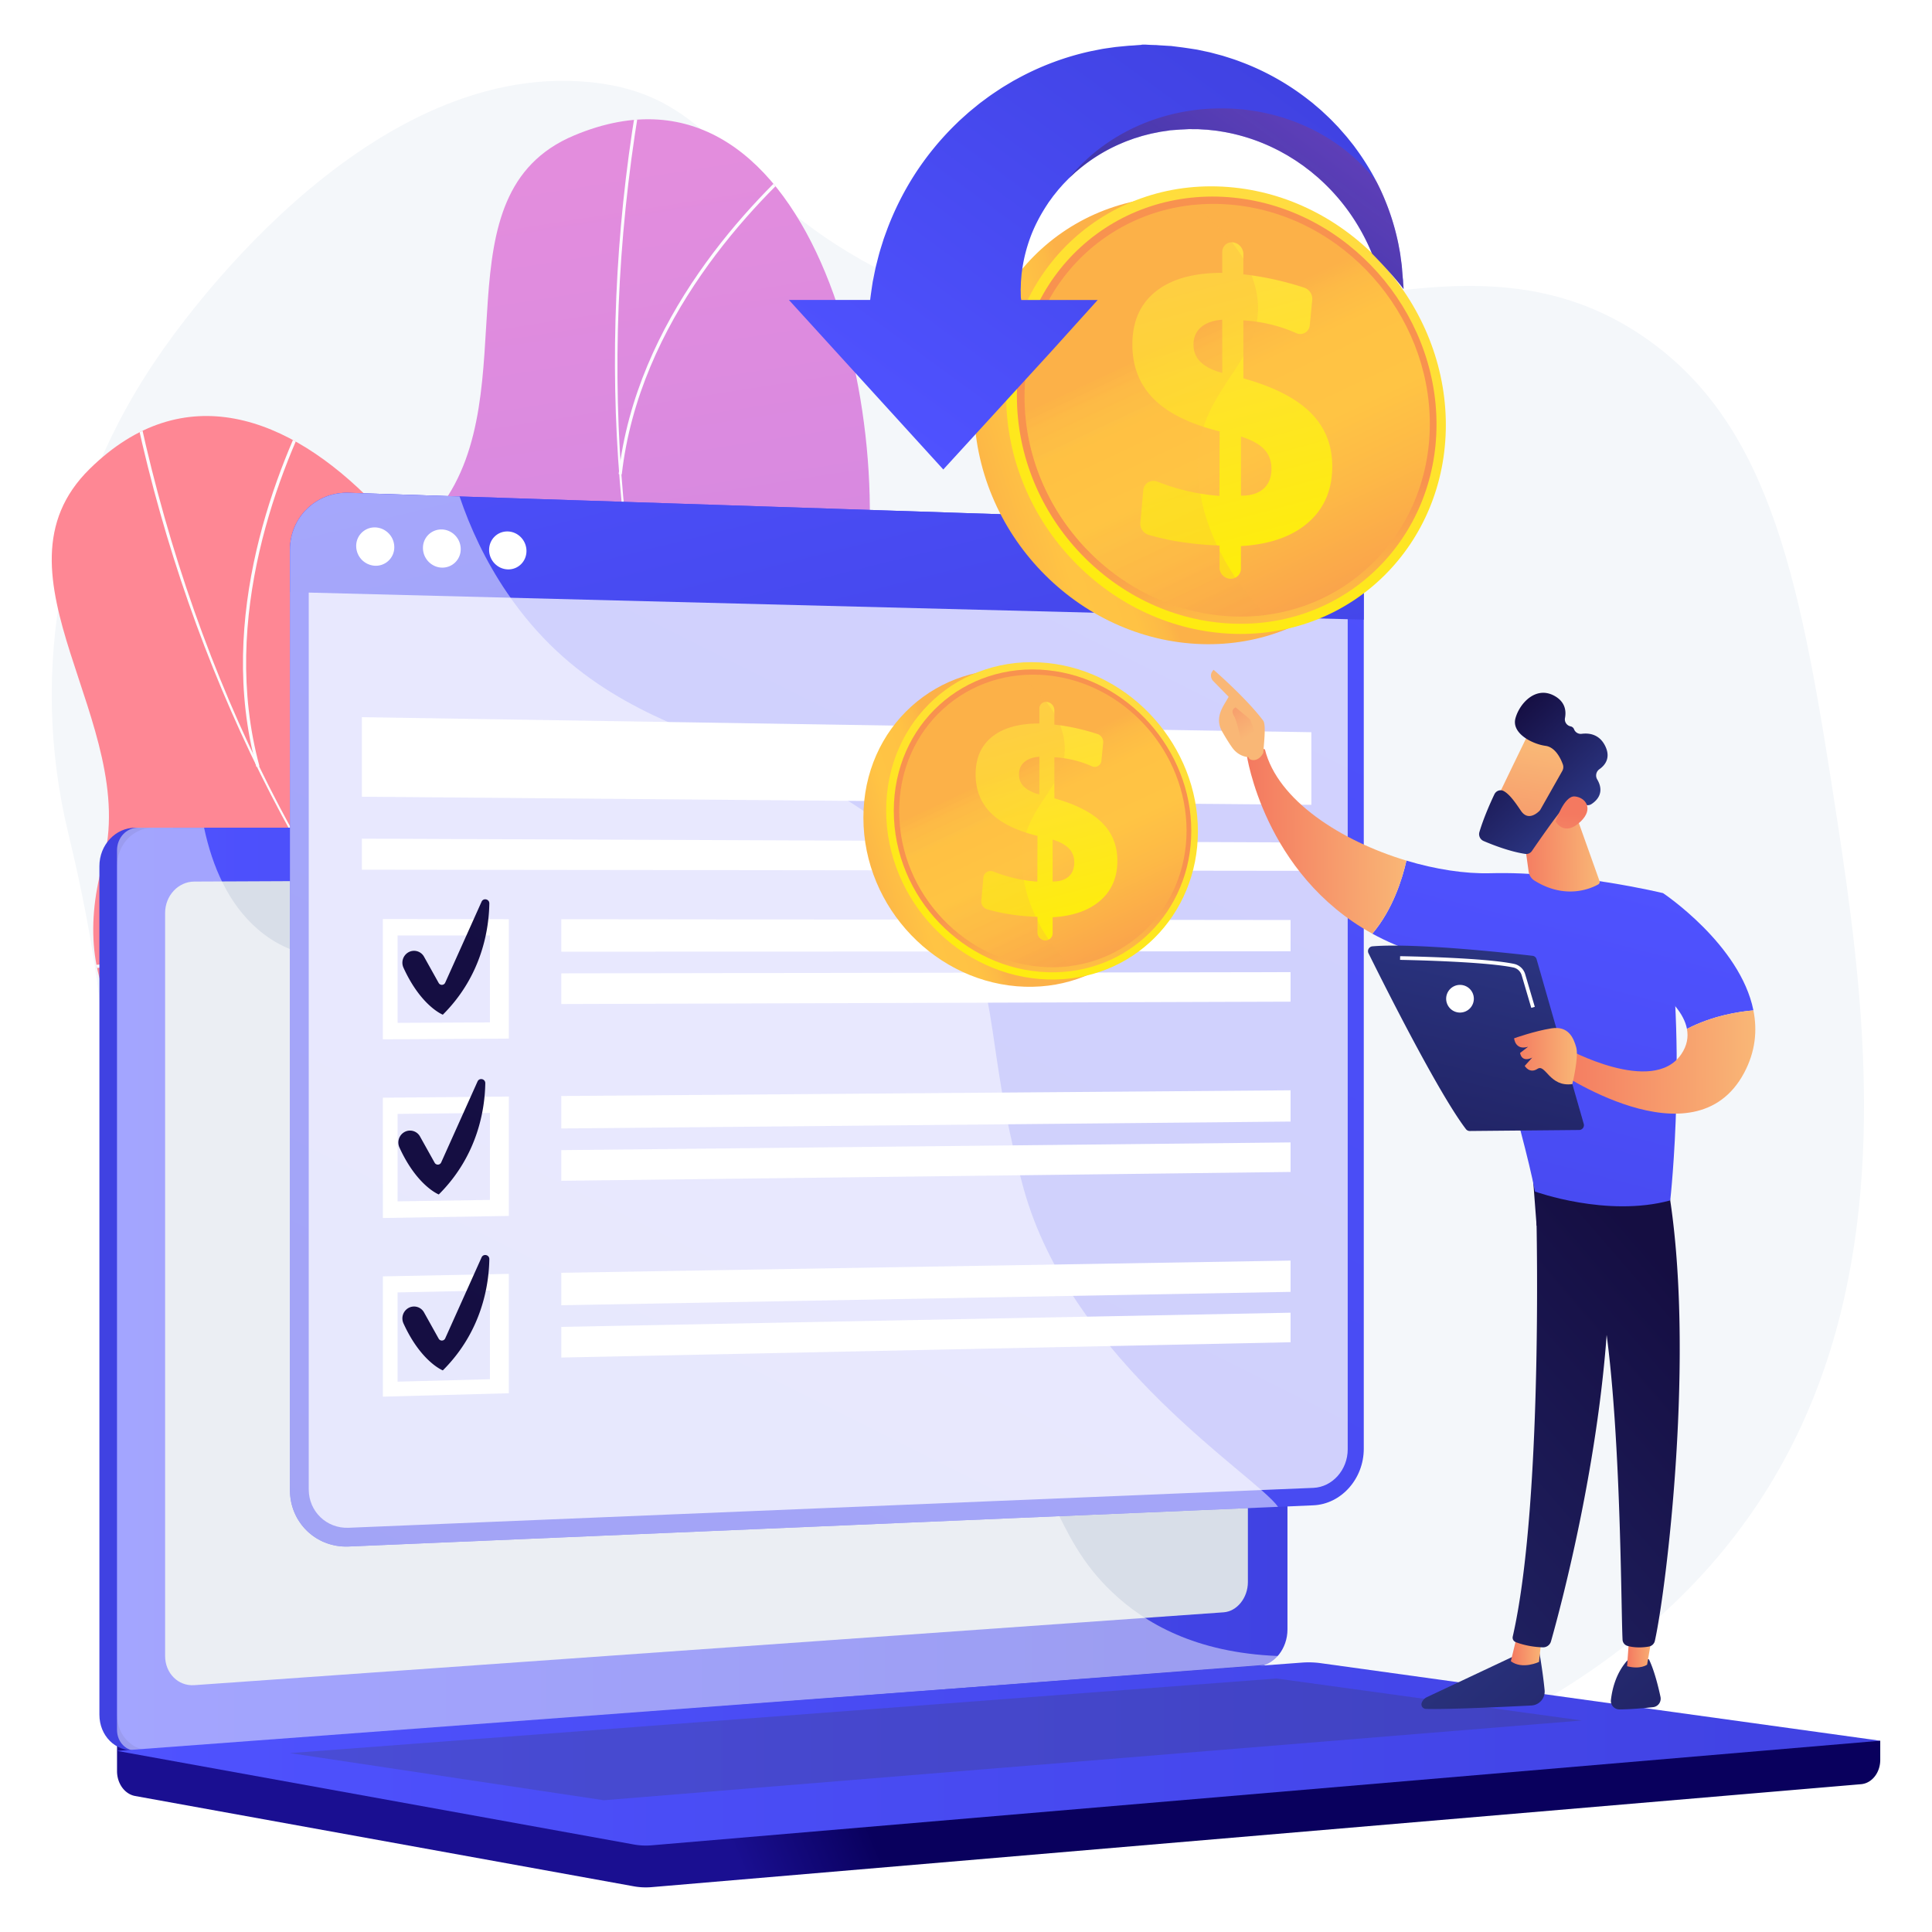 <svg xmlns="http://www.w3.org/2000/svg" xmlns:xlink="http://www.w3.org/1999/xlink" viewBox="0 0 3710 3710"><defs><style>.cls-1{fill:url(#linear-gradient);}.cls-2{fill:#fe8794;}.cls-3{isolation:isolate;}.cls-14,.cls-18,.cls-4{fill:#fff;}.cls-5{fill:#f4f7fa;}.cls-14,.cls-18,.cls-20,.cls-6{mix-blend-mode:soft-light;}.cls-7{clip-path:url(#clip-path);}.cls-8{fill:#fcfdfe;}.cls-9{clip-path:url(#clip-path-2);}.cls-10{fill:url(#linear-gradient-3);}.cls-11{fill:url(#linear-gradient-4);}.cls-12{fill:url(#linear-gradient-5);}.cls-13{fill:#d8dee8;}.cls-14{opacity:0.48;}.cls-15{fill:url(#linear-gradient-6);}.cls-16,.cls-29,.cls-37{opacity:0.3;}.cls-16,.cls-29,.cls-31,.cls-37{mix-blend-mode:multiply;}.cls-16{fill:url(#linear-gradient-7);}.cls-17{fill:url(#linear-gradient-8);}.cls-18{opacity:0.74;}.cls-19{fill:url(#linear-gradient-9);}.cls-20{opacity:0.5;}.cls-21{fill:url(#New_Gradient_Swatch_1);}.cls-22{fill:url(#New_Gradient_Swatch_1-2);}.cls-23{fill:url(#New_Gradient_Swatch_1-3);}.cls-24{fill:url(#linear-gradient-10);}.cls-25{fill:url(#linear-gradient-11);}.cls-26{fill:url(#linear-gradient-12);}.cls-27{fill:url(#linear-gradient-13);}.cls-28{fill:url(#linear-gradient-14);}.cls-29{fill:url(#linear-gradient-15);}.cls-30{fill:url(#linear-gradient-16);}.cls-31{opacity:0.4;fill:url(#linear-gradient-17);}.cls-32{fill:url(#linear-gradient-18);}.cls-33{fill:url(#linear-gradient-19);}.cls-34{fill:url(#linear-gradient-20);}.cls-35{fill:url(#linear-gradient-21);}.cls-36{fill:url(#linear-gradient-22);}.cls-37{fill:url(#linear-gradient-23);}.cls-38{fill:url(#New_Gradient_Swatch_1-4);}.cls-39{fill:url(#linear-gradient-24);}.cls-40{fill:url(#linear-gradient-25);}.cls-41{fill:url(#New_Gradient_Swatch_1-5);}.cls-42{fill:url(#linear-gradient-26);}.cls-43{fill:url(#linear-gradient-27);}.cls-44{fill:url(#linear-gradient-28);}.cls-45{fill:url(#linear-gradient-29);}.cls-46{fill:url(#linear-gradient-30);}.cls-47{fill:url(#linear-gradient-31);}.cls-48{fill:url(#linear-gradient-32);}.cls-49{fill:url(#linear-gradient-33);}.cls-50{fill:url(#linear-gradient-34);}.cls-51{fill:url(#linear-gradient-35);}.cls-52{fill:url(#linear-gradient-36);}.cls-53{fill:url(#linear-gradient-37);}.cls-54{fill:url(#linear-gradient-38);}.cls-55{fill:url(#linear-gradient-39);}</style><linearGradient id="linear-gradient" x1="1276.24" y1="300.61" x2="2081.88" y2="5450.92" gradientUnits="userSpaceOnUse"><stop offset="0" stop-color="#e38ddd"/><stop offset="1" stop-color="#9571f6"/></linearGradient><clipPath id="clip-path"><path class="cls-1" d="M1886.47,2891.51c28.52,1.63,92-20,106.25-32.41,94.71-82.87,282.12-226.51,299-358.48,2.88-22.54-92.85-62-103-85-54.94-39.95-76.47-50.4-110-114-99.12-187.86,254.68-439.14-69.56-611.78-237.5-126.46-467-79.59-366.2-466.24s-75.7-1158.92-540.73-963.4c-266.89,112.21-88.5,490.65-256.84,713.42-160,211.69-97.11,422.53,124.61,609.28s69,269.59-44.84,477.94c-136.7,250.27,264.46,374.57,454.56,416.16C1532.75,2510.41,1900,2699,1886.47,2891.51Z"/></clipPath><clipPath id="clip-path-2"><path class="cls-2" d="M1873.85,3055.36c27.11-9,78.12-52.57,86.74-69.4,57.36-112,178.38-314.77,145.24-443.62-5.66-22-109.18-23.23-127.12-40.94-65.81-16.81-89.68-18.56-144.4-65.27-161.55-137.91,74.27-502.19-290.82-542.72-267.43-29.69-463.32,98.71-512.64-297.8S532,546.8,172.25,900.4c-206.49,202.93,99.18,488.6,25.13,757.82-70.37,255.83,66,428.49,341,520s163.75,225,135,460.65C639,2922,1057.67,2889.16,1249.68,2857.52,1404.3,2832,1815.2,2871.46,1873.85,3055.36Z"/></clipPath><linearGradient id="linear-gradient-3" x1="1654.85" y1="3473.13" x2="1416.98" y2="3573.03" gradientUnits="userSpaceOnUse"><stop offset="0" stop-color="#09005d"/><stop offset="1" stop-color="#1a0f91"/></linearGradient><linearGradient id="linear-gradient-4" x1="1267.81" y1="2415.64" x2="1021.18" y2="2519.23" gradientUnits="userSpaceOnUse"><stop offset="0" stop-color="#4f52ff"/><stop offset="1" stop-color="#4042e2"/></linearGradient><linearGradient id="linear-gradient-5" x1="224.73" y1="2475.35" x2="2472.31" y2="2475.35" xlink:href="#linear-gradient-4"/><linearGradient id="linear-gradient-6" x1="224.73" y1="3368.1" x2="3610.62" y2="3368.1" xlink:href="#linear-gradient-4"/><linearGradient id="linear-gradient-7" x1="556.77" y1="3340.1" x2="3037.6" y2="3340.1" gradientUnits="userSpaceOnUse"><stop offset="0" stop-color="#40447e"/><stop offset="1" stop-color="#3c3b6b"/></linearGradient><linearGradient id="linear-gradient-8" x1="2279.2" y1="536.42" x2="271.48" y2="4551.85" xlink:href="#linear-gradient-4"/><linearGradient id="linear-gradient-9" x1="1410.86" y1="411.02" x2="1759.71" y2="1806.41" xlink:href="#linear-gradient-4"/><linearGradient id="New_Gradient_Swatch_1" x1="1603.38" y1="553.8" x2="874.54" y2="1797.77" gradientUnits="userSpaceOnUse"><stop offset="0" stop-color="#2b3582"/><stop offset="1" stop-color="#150e42"/></linearGradient><linearGradient id="New_Gradient_Swatch_1-2" x1="1595.66" y1="899.02" x2="866.82" y2="2142.98" xlink:href="#New_Gradient_Swatch_1"/><linearGradient id="New_Gradient_Swatch_1-3" x1="1603.38" y1="1236.86" x2="874.54" y2="2480.82" xlink:href="#New_Gradient_Swatch_1"/><linearGradient id="linear-gradient-10" x1="2147.87" y1="853.61" x2="1655.46" y2="1011.64" gradientUnits="userSpaceOnUse"><stop offset="0" stop-color="#fcb148"/><stop offset="0.05" stop-color="#fdba46"/><stop offset="0.14" stop-color="#ffc244"/><stop offset="0.32" stop-color="#ffc444"/><stop offset="0.48" stop-color="#fdb946"/><stop offset="0.78" stop-color="#f99c4d"/><stop offset="0.87" stop-color="#f8924f"/><stop offset="1" stop-color="#f8924f"/></linearGradient><linearGradient id="linear-gradient-11" x1="2546.21" y1="363.46" x2="2106.61" y2="1333.3" gradientUnits="userSpaceOnUse"><stop offset="0" stop-color="#ffdb44"/><stop offset="1" stop-color="#feef06"/></linearGradient><linearGradient id="linear-gradient-12" x1="2465.34" y1="1387.5" x2="2380.52" y2="924.13" xlink:href="#linear-gradient-10"/><linearGradient id="linear-gradient-13" x1="2285.5" y1="637.48" x2="2635.06" y2="1379.53" xlink:href="#linear-gradient-10"/><linearGradient id="linear-gradient-14" x1="2271.58" y1="477.8" x2="2447.35" y2="1136.56" xlink:href="#linear-gradient-11"/><linearGradient id="linear-gradient-15" x1="2182.67" y1="685.5" x2="2531.52" y2="1426.05" xlink:href="#linear-gradient-10"/><linearGradient id="linear-gradient-16" x1="1843.03" y1="924.65" x2="2424.86" y2="127.25" xlink:href="#linear-gradient-4"/><linearGradient id="linear-gradient-17" x1="2312.67" y1="532.64" x2="2523.07" y2="244.29" gradientUnits="userSpaceOnUse"><stop offset="0" stop-color="#311944"/><stop offset="1" stop-color="#893976"/></linearGradient><linearGradient id="linear-gradient-18" x1="1854.69" y1="1623.09" x2="1505.58" y2="1735.13" xlink:href="#linear-gradient-10"/><linearGradient id="linear-gradient-19" x1="2137.1" y1="1275.59" x2="1825.44" y2="1963.18" xlink:href="#linear-gradient-11"/><linearGradient id="linear-gradient-20" x1="2079.77" y1="2001.61" x2="2019.63" y2="1673.08" xlink:href="#linear-gradient-10"/><linearGradient id="linear-gradient-21" x1="1952.27" y1="1469.86" x2="2200.1" y2="1995.95" xlink:href="#linear-gradient-10"/><linearGradient id="linear-gradient-22" x1="1942.4" y1="1356.65" x2="2067.01" y2="1823.69" xlink:href="#linear-gradient-11"/><linearGradient id="linear-gradient-23" x1="1879.36" y1="1503.9" x2="2126.69" y2="2028.94" xlink:href="#linear-gradient-10"/><linearGradient id="New_Gradient_Swatch_1-4" x1="9830.72" y1="3085.14" x2="9159.18" y2="3815.59" gradientTransform="matrix(-1, 0.01, 0.01, 1, 12543.61, -63.47)" xlink:href="#New_Gradient_Swatch_1"/><linearGradient id="linear-gradient-24" x1="9612.75" y1="3139.38" x2="9672.4" y2="3139.38" gradientTransform="matrix(-1, 0.01, 0.01, 1, 12543.61, -63.47)" gradientUnits="userSpaceOnUse"><stop offset="0" stop-color="#f9b776"/><stop offset="1" stop-color="#f47960"/></linearGradient><linearGradient id="linear-gradient-25" x1="2064.25" y1="3486.1" x2="3235.06" y2="2471.4" xlink:href="#New_Gradient_Swatch_1"/><linearGradient id="New_Gradient_Swatch_1-5" x1="9680.08" y1="2946.61" x2="9008.51" y2="3677.09" gradientTransform="matrix(-1, 0.01, 0.01, 1, 12543.61, -63.47)" xlink:href="#New_Gradient_Swatch_1"/><linearGradient id="linear-gradient-26" x1="9397.77" y1="3136.31" x2="9449.27" y2="3136.31" xlink:href="#linear-gradient-24"/><linearGradient id="linear-gradient-27" x1="2102.03" y1="3529.69" x2="3272.84" y2="2514.98" xlink:href="#New_Gradient_Swatch_1"/><linearGradient id="linear-gradient-28" x1="3023.46" y1="1655.83" x2="2670.35" y2="3015.3" xlink:href="#linear-gradient-4"/><linearGradient id="linear-gradient-29" x1="9858.28" y1="1583.15" x2="10163.04" y2="1583.15" xlink:href="#linear-gradient-24"/><linearGradient id="linear-gradient-30" x1="351.58" y1="1531.14" x2="556.08" y2="1996.42" gradientTransform="translate(2096.89 36.7) rotate(-0.54)" xlink:href="#linear-gradient-24"/><linearGradient id="linear-gradient-31" x1="10161.58" y1="1377.12" x2="10246.91" y2="1245.93" xlink:href="#linear-gradient-24"/><linearGradient id="linear-gradient-32" x1="3296.86" y1="1726.84" x2="2943.75" y2="3086.32" xlink:href="#linear-gradient-4"/><linearGradient id="linear-gradient-33" x1="9191.41" y1="2014.79" x2="9577.07" y2="2014.79" xlink:href="#linear-gradient-24"/><linearGradient id="linear-gradient-34" x1="9487.56" y1="1602.5" x2="9640.04" y2="1602.5" xlink:href="#linear-gradient-24"/><linearGradient id="linear-gradient-35" x1="9393.05" y1="1793.59" x2="9605.86" y2="2680.29" gradientTransform="matrix(-1, 0, 0, 1, 12275.32, 0)" xlink:href="#New_Gradient_Swatch_1"/><linearGradient id="linear-gradient-36" x1="9247.23" y1="2028.17" x2="9367.8" y2="2028.17" gradientTransform="matrix(-1, 0, 0, 1, 12275.32, 0)" xlink:href="#linear-gradient-24"/><linearGradient id="linear-gradient-37" x1="1974.54" y1="2258.99" x2="1776.01" y2="2521.63" gradientTransform="matrix(-0.69, -0.73, -0.73, 0.69, 5962.79, 1318.79)" xlink:href="#linear-gradient-24"/><linearGradient id="linear-gradient-38" x1="1827.56" y1="2322.43" x2="2059.29" y2="2322.43" gradientTransform="matrix(-0.69, -0.73, -0.73, 0.69, 5962.79, 1318.79)" xlink:href="#New_Gradient_Swatch_1"/><linearGradient id="linear-gradient-39" x1="1686.55" y1="2469.9" x2="1845.77" y2="2306.55" gradientTransform="matrix(-0.69, -0.73, -0.73, 0.69, 5962.79, 1318.79)" xlink:href="#linear-gradient-24"/></defs><g class="cls-3"><g id="Background"><rect class="cls-4" width="3710" height="3710"/></g><g id="Illustration"><path class="cls-5" d="M3528.24,1576.5c-68.6-449-123.68-759.36-371.41-929.41C2739,360.26,2272.31,825.9,1680.4,513.45,1389,359.61,1378,181.25,1131.21,157.58,694.53,115.69,336.92,636.83,305.93,681.52,117.62,953.06,54.72,1284.17,131.06,1599.84c49.58,205,83.08,417.23,73.88,627.92-16,366.67-6.79,708.93,349.06,927.6,317.73,195.26,717.6,367.46,1099.08,397.62,259.25,20.5,550-12.67,799.85-80.17C3726.32,3128.83,3622.56,2193.91,3528.24,1576.5Z"/><g class="cls-6"><path class="cls-1" d="M1886.47,2891.51c28.52,1.63,92-20,106.25-32.41,94.71-82.87,282.12-226.51,299-358.48,2.88-22.54-92.85-62-103-85-54.94-39.95-76.47-50.4-110-114-99.12-187.86,254.68-439.14-69.56-611.78-237.5-126.46-467-79.59-366.2-466.24s-75.7-1158.92-540.73-963.4c-266.89,112.21-88.5,490.65-256.84,713.42-160,211.69-97.11,422.53,124.61,609.28s69,269.59-44.84,477.94c-136.7,250.27,264.46,374.57,454.56,416.16C1532.75,2510.41,1900,2699,1886.47,2891.51Z"/><g class="cls-7"><path class="cls-8" d="M2136.61,2690.45l3.62-4.87C1389.17,2127.25,1050.75,1183.82,1235,161.91l-6-1.08c-87.3,484.31-55.44,969.46,92.12,1403C1476.23,2019.59,1758.23,2409.17,2136.61,2690.45Z"/><path class="cls-8" d="M856.36,2158.26c253.77-33.49,654,39.51,892.11,162.75l2.79-5.4c-239.08-123.72-640.88-197-895.7-163.37Z"/><path class="cls-8" d="M1990.43,2579.16l4.83-3.68c-84.43-110.9-109.56-260.22-74.68-443.81,25.58-134.62,82.22-284.19,168.36-444.57l-5.35-2.87c-86.43,160.92-143.29,311.07-169,446.3C1879.4,2315.89,1904.9,2466.83,1990.43,2579.16Z"/><path class="cls-8" d="M1302.54,1501.47l5-3.43c-148.4-217.22-406.65-316.4-597.16-361.36l-1.4,5.92C898.47,1187.31,1155.24,1285.86,1302.54,1501.47Z"/><path class="cls-8" d="M1188,910.26l6,.69c33.54-294.46,248.81-519,374.14-626.69l-4-4.61C1438.18,387.89,1221.75,613.74,1188,910.26Z"/></g></g><g class="cls-6"><path class="cls-2" d="M1873.85,3055.36c27.11-9,78.12-52.57,86.74-69.4,57.36-112,178.38-314.77,145.24-443.62-5.66-22-109.18-23.23-127.12-40.94-65.81-16.81-89.68-18.56-144.4-65.27-161.55-137.91,74.27-502.19-290.82-542.72-267.43-29.69-463.32,98.71-512.64-297.8S532,546.8,172.25,900.4c-206.49,202.93,99.18,488.6,25.13,757.82-70.37,255.83,66,428.49,341,520s163.75,225,135,460.65C639,2922,1057.67,2889.16,1249.68,2857.52,1404.3,2832,1815.2,2871.46,1873.85,3055.36Z"/><g class="cls-9"><path class="cls-8" d="M2031.93,2776.06l1.56-5.87C1129.23,2529.12,466,1777.66,259.31,760.05l-6,1.21c98,482.27,306.91,921.26,604.31,1269.51C1170.31,2396.89,1576.37,2654.61,2031.93,2776.06Z"/><path class="cls-8" d="M645.63,2754.92c223.41-125,622.24-205.08,889.08-178.62l.6-6.05c-267.89-26.56-668.32,53.91-892.64,179.37Z"/><path class="cls-8" d="M1855,2726.7l3.13-5.21c-119.45-71.82-198-201.27-233.47-384.75-26-134.54-28.68-294.45-7.94-475.31l-6-.69c-20.81,181.47-18.12,342,8,477.15C1654.46,2523.14,1734,2654,1855,2726.7Z"/><path class="cls-8" d="M817.37,1979.7l3.39-5c-218.19-147-494.81-143.63-688.44-115l.89,6C325.78,1837.2,600.79,1833.83,817.37,1979.7Z"/><path class="cls-8" d="M492.34,1472.74l5.86-1.59c-77.7-286,39.28-574.24,115.93-720.61l-5.39-2.82C531.69,894.88,414.09,1184.75,492.34,1472.74Z"/></g></g><path class="cls-10" d="M3610.62,3342.71,224.73,3313V3401c0,23.9,14.77,44.22,34.77,47.84l957.43,173.4a130.58,130.58,0,0,0,34.35,1.62l2322.55-197.7c20.73-1.76,36.79-22.15,36.79-46.7Z"/><path class="cls-11" d="M2381.9,3200,259.74,3361.06c-38,2.88-68.85-27.75-68.85-68.42V1663.11c0-40.68,30.88-73.65,68.85-73.65H2381.9c31.28,0,56.58,29.81,56.58,66.57V3129.1C2438.48,3165.87,2413.18,3197.59,2381.9,3200Z"/><path class="cls-12" d="M2415.73,3200,293.58,3361.06c-38,2.88-68.85-27.75-68.85-68.42V1663.11c0-40.68,30.87-73.65,68.85-73.65H2415.73c31.29,0,56.58,29.81,56.58,66.57V3129.1C2472.31,3165.87,2447,3197.59,2415.73,3200Z"/><path class="cls-13" d="M2349.62,3096.12,373.06,3236c-30.91,2.19-56-22.95-56-56.16V1753.23c0-33.21,25.11-60.24,56-60.37l1976.56-8.79c25.81-.11,46.69,24.31,46.69,54.55V3038.05C2396.31,3068.29,2375.43,3094.29,2349.62,3096.12Z"/><path class="cls-4" d="M1429.6,1634c0,15.14-10.92,27.45-24.41,27.5s-24.46-12.23-24.46-27.4,11-27.49,24.46-27.5S1429.6,1618.89,1429.6,1634Z"/><path class="cls-14" d="M1904.43,2753.05c-163.6-94.55-292.23,25.25-416.38-93-75.26-71.67-38.31-125.11-130.92-232.2-102.57-118.61-169.36-78.74-272.44-185.5-130.35-135-65.15-240-177.43-336.91-136.21-117.57-283.1-8.75-412.75-121.51-55.93-48.63-86.61-119.33-102.63-194.52H265c-22.23,0-40.28,19.35-40.28,43.23V3321.84c0,23.87,18.05,41.85,40.28,40.15l2162.83-164.9c10.61-.81,20-7.46,26.06-17.11-158.32-6.2-255.59-63.21-317.77-122.15C2014.5,2942.54,2035.6,2828.85,1904.43,2753.05Z"/><path class="cls-15" d="M2500.32,3192.66,224.73,3362.22l992.2,179.69a130.16,130.16,0,0,0,34.35,1.63l2359.34-200.83L2536.51,3193.82A170.49,170.49,0,0,0,2500.32,3192.66Z"/><polygon class="cls-16" points="556.77 3366.49 2451.27 3223.22 3037.6 3303.84 1159.42 3456.99 556.77 3366.49"/><path class="cls-17" d="M2522,1007.21,669.47,946.33c-62.13-2-112.7,47-112.7,109.47V2861.39c0,62.5,50.57,111,112.7,108.35L2522,2890.64c53.58-2.29,96.85-50.92,96.85-108.63V1114.88C2618.88,1057.17,2575.61,1009,2522,1007.21Z"/><path class="cls-18" d="M669.47,2933.76c-42.26,1.75-76.61-31.27-76.61-73.76V1056.83c0-42.49,34.35-75.85,76.61-74.51L2522,1040.7c36.5,1.15,66,34,66,73.3V2783.2c0,39.33-29.51,72.44-66,73.94Z"/><path class="cls-19" d="M2522,1007.21,669.47,946.33c-62.13-2-112.7,47-112.7,109.47V1137l2062.11,52.86v-75C2618.88,1057.17,2575.61,1009,2522,1007.21Z"/><path class="cls-4" d="M757.14,1050.66a35.44,35.44,0,0,1-36.53,35.75A38,38,0,0,1,684,1048.53a35.44,35.44,0,0,1,36.64-35.75A38,38,0,0,1,757.14,1050.66Z"/><path class="cls-4" d="M884.69,1054.36A35.2,35.2,0,0,1,848.5,1090c-20-.56-36.29-17.43-36.29-37.69a35.19,35.19,0,0,1,36.29-35.59C868.5,1017.28,884.69,1034.16,884.69,1054.36Z"/><path class="cls-4" d="M1011,1058c0,20.11-16,36-35.85,35.42s-35.94-17.34-35.94-37.5,16.1-36,35.94-35.42S1011,1037.92,1011,1058Z"/><g class="cls-20"><path class="cls-4" d="M1801.92,1701.33C1585.55,1386.48,1211,1486.66,974.1,1138.78c-42.73-62.74-71.72-126.57-91.6-185.45l-213-7c-62.13-2-112.7,47-112.7,109.47V2861.39c0,62.5,50.57,111,112.7,108.35l1784.71-76.2c-40.89-59-397-277.38-489-612.72C1881.08,1974.15,1932.47,1891.29,1801.92,1701.33Z"/></g><polygon class="cls-4" points="2518.2 1672.25 694.94 1670.07 694.94 1610.48 2518.2 1617.87 2518.2 1672.25"/><polygon class="cls-4" points="2518.2 1545.46 694.94 1529.96 694.94 1377.2 2518.2 1406.05 2518.2 1545.46"/><path class="cls-4" d="M977.09,1994.42l-241.84,1.42v-231l241.84.29Zm-213.63-30.23,177.35-.86V1796.38l-177.35-.07Z"/><polygon class="cls-4" points="2478.27 1826.74 1077.85 1827.55 1077.85 1765.2 2478.27 1766.68 2478.27 1826.74"/><polygon class="cls-4" points="2478.27 1923.5 1077.85 1928 1077.85 1869.12 2478.27 1866.78 2478.27 1923.5"/><path class="cls-4" d="M977.09,2334.93l-241.84,4v-231l241.84-2.26Zm-213.63-28,177.35-2.75v-167l-177.35,1.83Z"/><polygon class="cls-4" points="2478.27 2153.73 1077.85 2167 1077.85 2104.65 2478.27 2093.67 2478.27 2153.73"/><polygon class="cls-4" points="2478.27 2250.5 1077.85 2267.45 1077.85 2208.56 2478.27 2193.77 2478.27 2250.5"/><path class="cls-4" d="M977.09,2675.44,735.25,2682v-231l241.84-4.81Zm-213.63-22.25,177.35-4.67V2478.09l-177.35,3.72Z"/><polygon class="cls-4" points="2478.27 2480.73 1077.85 2506.45 1077.85 2444.1 2478.27 2420.67 2478.27 2480.73"/><polygon class="cls-4" points="2478.27 2577.49 1077.85 2606.89 1077.85 2548.01 2478.27 2520.77 2478.27 2577.49"/><path class="cls-21" d="M784,1828.85h0a21.92,21.92,0,0,1,30.22,8.23l28.15,50.46a7,7,0,0,0,12.56-.54l69.83-155.46c3.48-7.75,15-5.13,14.9,3.37-.71,47.55-13.33,137.94-89.31,213.6,0,0-41.87-16.28-75.58-90.32A23,23,0,0,1,784,1828.85Z"/><path class="cls-22" d="M776.27,2174.07h0a21.91,21.91,0,0,1,30.22,8.22l28.15,50.47a7,7,0,0,0,12.56-.55L917,2076.76c3.48-7.76,15-5.14,14.9,3.36-.71,47.55-13.33,137.94-89.31,213.6,0,0-41.87-16.27-75.59-90.32A23,23,0,0,1,776.27,2174.07Z"/><path class="cls-23" d="M784,2511.91h0a21.91,21.91,0,0,1,30.22,8.22l28.15,50.46a7,7,0,0,0,12.56-.54l69.83-155.46c3.48-7.75,15-5.13,14.9,3.37-.71,47.55-13.33,137.94-89.31,213.6,0,0-41.87-16.28-75.58-90.32A23,23,0,0,1,784,2511.91Z"/><path class="cls-24" d="M2714.74,835.75c0,228.43-178.62,408.13-406.92,401.12-237.59-7.29-437.42-212.49-437.42-458S2070.23,355,2307.82,379.75C2536.12,403.53,2714.74,607.31,2714.74,835.75Z"/><path class="cls-25" d="M2776.44,816.05c0,228.44-178.63,408.14-406.93,401.12-237.59-7.29-437.42-212.49-437.42-458s199.83-423.81,437.42-399.07C2597.81,383.83,2776.44,587.61,2776.44,816.05Z"/><path class="cls-26" d="M2758.52,814.84c0,218.38-170.91,389.87-389,382.81-226.56-7.33-416.78-203.16-416.78-437.13S2143,356.37,2369.51,379.58C2587.61,401.92,2758.52,596.46,2758.52,814.84Z"/><path class="cls-27" d="M2745.68,814c0,211.17-165.37,376.81-376.17,369.73-218.69-7.34-402.08-196.48-402.08-422.2s183.39-390.13,402.08-368C2580.31,414.87,2745.68,602.8,2745.68,814Z"/><path class="cls-28" d="M2367.35,465.36h0c11.22,1.07,20.3,11.17,20.3,22.56V526.8A571.77,571.77,0,0,1,2455,538.49q24.88,5.85,49.43,13.92a22.72,22.72,0,0,1,15.48,23.33l-4.77,48.76a18.28,18.28,0,0,1-26.1,15.16,280.49,280.49,0,0,0-33.15-12.35,300.64,300.64,0,0,0-62.54-11.69l-5.73-.47V726.5c58.52,16.37,101.49,38.39,129.26,66.1q41.46,41.34,41.41,103.17,0,66.91-45.79,107.27c-30.74,27.08-73.82,42.31-129.54,45.61v42.91a19.52,19.52,0,0,1-20.32,19.83h-.36a21.58,21.58,0,0,1-20.38-21.52v-42.33l-9-.41a595.74,595.74,0,0,1-75-8,488.73,488.73,0,0,1-51.86-11.93c-10.21-3-17.21-12.67-16.27-23.11l5.62-62.67c1.21-13.55,14.82-21.43,27.7-16.35a408.35,408.35,0,0,0,45.61,15,399.32,399.32,0,0,0,72.93,12.18l.36-123.86c-56.17-13.89-98.23-34.48-125.85-61.75s-41.69-62.45-41.69-105.08q0-66.18,45.19-102.07c29.94-23.78,72.5-35.6,127.4-35.58V484.13C2347,472.69,2356.11,464.3,2367.35,465.36ZM2347,614q-26,1.89-40.58,14.31t-14.56,33.42q0,19.88,13.47,33.22T2347,716.21Zm36,224.28V951.86q28.31.06,43.44-13.5t15.12-38.23q0-22.53-14.05-37.39T2383,838.28Z"/><path class="cls-29" d="M2301.44,865.69c12.71-125.53,128.07-178.67,113-294.13-9.28-71.17-63.22-131.15-123.39-178-182.51,19.14-323.64,170.26-323.64,367.92,0,225.72,183.39,414.86,402.08,422.2a379.2,379.2,0,0,0,62.14-3C2344.8,1094.25,2290.52,973.53,2301.44,865.69Z"/><path class="cls-30" d="M2695.17,553.27v1.78c-15.6-21.31-43.55-50.91-60.29-68-.31-.76-.84-1.51-1.15-2.27a401.87,401.87,0,0,0-38.39-70.86A391.15,391.15,0,0,0,2534,343.7c-2.9-2.85-6.25-5.37-9.34-8.07-1.59-1.31-3.18-2.67-4.79-4l-2.35-2c-.82-.67-1.67-1.27-2.5-1.92q-5-3.78-10-7.62l-2.5-1.92-2.63-1.78q-2.61-1.81-5.22-3.59c-6.86-5-14.26-9.27-21.48-13.82-3.68-2.21-7.54-4.24-11.28-6.33-1.85-1.05-3.75-2.12-5.64-3.14l-5.82-2.9a363.9,363.9,0,0,0-99.3-33.15l-13-2.14c-4.34-.6-8.76-1-13.08-1.49l-6.55-.73-6.58-.36-6.57-.4c-2.19-.11-4.35-.34-6.56-.29-4.37,0-8.74-.07-13.13-.09-1.07,0-2.23-.07-3.23,0l-2.92.16-5.84.31-5.79.29c-.52,0-.87,0-1.54.06l-5.95.45-8,.56-5.95.44-1,.07-.36,0s-2.07,0,1.4.07l-12.86,1.89c-2.11.34-4.25.54-6.37,1l-6.31,1.27-6.31,1.25-3.14.62c-1,.2-2.07.51-3.1.76-4.12,1-8.25,2.07-12.35,3.14-2.07.45-4.08,1.16-6.08,1.76l-6,1.9-6,1.8-5.88,2.16c-3.93,1.47-7.85,2.77-11.66,4.33s-7.6,3.21-11.37,4.83a326.61,326.61,0,0,0-79.86,50.24l-4.33,3.62-4.1,3.85c-2.72,2.54-5.52,5-8.11,7.58-.11.09-.2.22-.31.31-5,5.22-10.14,10.12-14.67,15.52-1.2,1.31-2.38,2.65-3.54,4l-1.79,2-1.65,2.09c-2.2,2.72-4.39,5.46-6.57,8.16-.54.67-1.12,1.31-1.65,2l-1.49,2.09c-1,1.41-2,2.81-3,4.17-2,2.81-4.1,5.39-5.86,8.29-14.89,22.29-26.23,44.58-33.94,65.84a300.89,300.89,0,0,0-15,58.71c-.29,2.21-.58,4.37-.87,6.51s-.67,4.19-.76,6.27q-.49,6.21-1,11.85c-.22,3.84-.22,7.52-.38,11-.06,1.74-.18,3.43-.2,5.06s.11,3.3.14,4.86c0,3.14.08,6.11.13,8.87a12.21,12.21,0,0,0,.15,1.72c.07.51.14,1,.2,1.51.09,1,.23.85.32,1.74s.15,1.12.22,1.12h146.73l-89.16,98.85L1811.39,901.56,1514.94,576h155.87c.23,0,.47-2.68.72-4.77.6-4.53,1.25-8.94,2-14.31.4-2.68.76-5.18,1.18-8.05.22-1.4.42-2.74.65-4.21s.4-3,.69-4.28c1.09-5.4,2.23-11.08,3.43-17.14.65-3,1.27-6.09,1.94-9.25s1.56-6.38,2.41-9.68c1.69-6.57,3.34-13.48,5.39-20.59s4.46-14.4,6.8-22c1.14-3.84,2.63-7.61,4-11.51l4.33-11.79A562.76,562.76,0,0,1,1755,337.31a554.92,554.92,0,0,1,83.28-101.6c4-4.12,8.49-7.89,12.79-11.84,2.19-1.93,4.35-3.9,6.53-5.86l3.32-2.94,3.39-2.81c4.57-3.72,9.18-7.49,13.78-11.25l3.47-2.81,3.61-2.68c2.43-1.8,4.84-3.59,7.27-5.37,9.52-7.29,19.75-13.86,29.91-20.64,5.13-3.3,10.43-6.37,15.72-9.56,2.6-1.56,5.26-3.12,7.91-4.73l8.16-4.41a527.87,527.87,0,0,1,141-52.58c6.21-1.23,12.48-2.48,18.72-3.7s12.59-2,18.88-2.92l9.45-1.34,9.52-.94,9.49-.91c3.17-.29,6.31-.65,9.5-.76,6.33-.29,12.68-1,19-1.33,1.56-.07,3.17-.67,4.75-.67h4.77l9.47.53,9.48.31c3.16,0,6.33.43,9.47.58l18.83,1.14c4.28.07,1.47.11,2.57.13l.49.07,1,.11,2,.27,4,.49,7.89,1,4,.49,2,.25,2.43.33,10,1.47,10,1.52,4.95.78c1.62.27,3.07.62,4.63.93,6.09,1.3,12.17,2.61,18.26,3.88,3,.6,6,1.47,9,2.25l9,2.39,8.91,2.38,8.81,2.79c5.84,1.89,11.7,3.68,17.43,5.73s11.41,4.28,17.09,6.42a489.68,489.68,0,0,1,121.61,69.67c2.23,1.72,4.44,3.46,6.65,5.18s4.28,3.58,6.39,5.41c4.24,3.61,8.5,7.09,12.58,10.79,8,7.56,16.07,14.8,23.4,22.65,1.87,1.91,3.7,3.85,5.57,5.75l2.74,2.85,2.63,3q5.25,6,10.37,11.82l2.56,2.94,2.45,3c1.59,2,3.21,4,4.8,6,3.16,4,6.48,7.87,9.33,12a490.57,490.57,0,0,1,41.17,65.73c5.53,10.59,10.46,21.13,14.8,31.54a464.83,464.83,0,0,1,27.51,89c.6,3.39,1.25,6.71,1.85,10s1.27,6.45,1.65,9.63c.84,6.36,1.69,12.44,2.47,18.3s1,11.55,1.52,16.92c.2,2.68.47,5.28.62,7.87s.63,5,.74,7.49C2694.39,544.31,2695.17,549,2695.17,553.27Z"/><path class="cls-31" d="M2695.17,553.27v1.78c-15.6-21.31-43.55-50.91-60.29-68-.31-.76-.84-1.51-1.15-2.27a401.87,401.87,0,0,0-38.39-70.86A391.15,391.15,0,0,0,2534,343.7c-2.9-2.85-6.25-5.37-9.34-8.07-1.59-1.31-3.18-2.67-4.79-4l-2.35-2c-.82-.67-1.67-1.27-2.5-1.92q-5-3.78-10-7.62l-2.5-1.92-2.63-1.78q-2.61-1.81-5.22-3.59c-6.86-5-14.26-9.27-21.48-13.82-3.68-2.21-7.54-4.24-11.28-6.33-1.85-1.05-3.75-2.12-5.64-3.14l-5.82-2.9a363.9,363.9,0,0,0-99.3-33.15l-13-2.14c-4.34-.6-8.76-1-13.08-1.49l-6.55-.73-6.58-.36-6.57-.4c-2.19-.11-4.35-.34-6.56-.29-4.37,0-8.74-.07-13.13-.09-1.07,0-2.23-.07-3.23,0l-2.92.16-5.84.31-5.79.29c-.52,0-.87,0-1.54.06l-5.95.45-8,.56-5.95.44-1,.07-.36,0s-2.07,0,1.4.07l-12.86,1.89c-2.11.34-4.25.54-6.37,1l-6.31,1.27-6.31,1.25-3.14.62c-1,.2-2.07.51-3.1.76-4.12,1-8.25,2.07-12.35,3.14-2.07.45-4.08,1.16-6.08,1.76l-6,1.9-6,1.8-5.88,2.16c-3.93,1.47-7.85,2.77-11.66,4.33s-7.6,3.21-11.37,4.83a326.61,326.61,0,0,0-79.86,50.24l-4.33,3.62-4.1,3.85c-2.72,2.54-5.52,5-8.11,7.58-.11.09-.2.22-.31.31,65.86-81.56,172.56-134.54,293-134.54,123.37,0,232.35,55.61,297.74,140.56,5.53,10.59,10.46,21.13,14.8,31.54a464.83,464.83,0,0,1,27.51,89c.6,3.39,1.25,6.71,1.85,10s1.27,6.45,1.65,9.63c.84,6.36,1.69,12.44,2.47,18.3s1,11.55,1.52,16.92c.2,2.68.47,5.28.62,7.87s.63,5,.74,7.49C2694.39,544.31,2695.17,549,2695.17,553.27Z"/><path class="cls-32" d="M2256.59,1610.42c0,162-126.64,289.36-288.5,284.39-168.45-5.17-310.12-150.65-310.12-324.74s141.67-300.48,310.12-282.94C2130,1304,2256.59,1448.47,2256.59,1610.42Z"/><path class="cls-33" d="M2300.33,1596.46c0,162-126.64,289.36-288.5,284.39-168.45-5.18-310.12-150.66-310.12-324.75s141.67-300.47,310.12-282.93C2173.69,1290,2300.33,1434.5,2300.33,1596.46Z"/><path class="cls-34" d="M2287.63,1595.6c0,154.83-121.18,276.41-275.8,271.41-160.63-5.2-295.49-144-295.49-309.92S1851.2,1270.55,2011.83,1287C2166.45,1302.85,2287.63,1440.78,2287.63,1595.6Z"/><path class="cls-35" d="M2278.53,1595c0,149.71-117.25,267.15-266.7,262.13-155-5.21-285.07-139.3-285.07-299.33s130-276.59,285.07-260.89C2161.28,1312,2278.53,1445.27,2278.53,1595Z"/><path class="cls-36" d="M2010.3,1347.83h0a16.31,16.31,0,0,1,14.39,16v27.57a403.77,403.77,0,0,1,47.77,8.29q17.64,4.14,35,9.86a16.12,16.12,0,0,1,11,16.54l-3.39,34.57a13,13,0,0,1-18.49,10.75,199.83,199.83,0,0,0-23.51-8.76,213.64,213.64,0,0,0-44.34-8.28l-4.06-.34v79q62.22,17.4,91.64,46.86t29.36,73.15q0,47.44-32.47,76c-21.79,19.2-52.33,30-91.84,32.34v30.42a13.84,13.84,0,0,1-14.4,14.06h-.26a15.3,15.3,0,0,1-14.45-15.26v-30l-6.41-.29a419.94,419.94,0,0,1-53.21-5.67,346.45,346.45,0,0,1-36.76-8.46,15.85,15.85,0,0,1-11.54-16.38l4-44.43c.87-9.61,10.51-15.2,19.65-11.6a288.83,288.83,0,0,0,32.34,10.62A283.83,283.83,0,0,0,1992,1693l.25-87.82c-39.82-9.85-69.64-24.45-89.22-43.78s-29.56-44.28-29.56-74.5q0-46.92,32-72.36,31.85-25.29,90.33-25.23v-28.18A13,13,0,0,1,2010.3,1347.83Zm-14.44,105.38q-18.46,1.33-28.78,10.14t-10.32,23.7q0,14.09,9.55,23.55t29.55,15.07Zm25.52,159v80.53q20.07,0,30.8-9.58t10.72-27.1q0-16-10-26.51T2021.38,1612.22Z"/><path class="cls-37" d="M1963.57,1631.65c9-89,90.8-126.67,80.12-208.53-6.57-50.46-44.82-93-87.48-126.18-129.39,13.57-229.45,120.71-229.45,260.85,0,160,130,294.12,285.07,299.33a269,269,0,0,0,44.05-2.15C1994.31,1793.7,1955.82,1708.11,1963.57,1631.65Z"/><path class="cls-38" d="M2955,3167.44s7.33,39.31,11.11,78.25a26.85,26.85,0,0,1-25.41,29.34c-51.88,2.66-162.87,7.92-202.72,6.52a8.73,8.73,0,0,1-7.8-11.89,19.54,19.54,0,0,1,9.9-10.64l182.58-86Z"/><path class="cls-39" d="M2960.46,3144.26l-5.13,47.14s-32,15.26-54.09-1.37l12.81-52.61Z"/><path class="cls-40" d="M2947.82,2258.89c2.53,12.27,18.81,613.61-42.91,883.74a9.16,9.16,0,0,0,5.47,10.59c9.9,3.94,29.28,9.59,52.46,10.14a15.75,15.75,0,0,0,15.52-11.45c17.78-62.71,102.85-376.86,111.48-676.27,9.65-334.56-.11-11.39-.11-11.39l-9.5-206.65Z"/><path class="cls-41" d="M3166.14,3186s11.26,19.77,22.49,72.49a16.4,16.4,0,0,1-14.23,19.76c-17.13,1.85-43.49,4.26-64.62,4.32a16.33,16.33,0,0,1-16.35-18.07c2.16-19.3,9.15-51,31.44-75.87Z"/><path class="cls-42" d="M3175.29,3125.3l-12.38,71.35s-12.82,9.72-38.42,3L3130,3123Z"/><path class="cls-43" d="M3202.45,2274.92c55.61,316.82-3.92,784.39-24.63,876a14.26,14.26,0,0,1-11.41,10.94c-9.61,1.68-25.46,3.14-41.14-1.25a13.06,13.06,0,0,1-9.5-11.94c-3.6-73.86-2.72-527.53-53.42-706.34a40.75,40.75,0,0,0-15.92-22.32l-95.74-66.69-8.33-109.2Z"/><path class="cls-44" d="M2861.68,1676.85c157.54-4.11,331.82,38.21,331.82,38.21,49.59,273.61,13.85,590.09,13.85,590.09-121.69,33.16-259.79-17.08-259.79-17.08-21.36-114.36-119-435.84-119-435.84-77.08-8.82-140.71-30.43-193.22-59.29,39.4-46.56,57.62-105.5,65.44-140.32C2756.62,1669.41,2813.08,1678.12,2861.68,1676.85Z"/><path class="cls-45" d="M2394,1449.2c15.3-18.85,35-10.19,35-10.19,24.12,97.73,146.46,176,271.74,213.61-7.82,34.82-26,93.76-65.44,140.32C2426.89,1678.36,2394,1449.2,2394,1449.2Z"/><path class="cls-46" d="M2397.83,1453.92c-1.57,5.16,17.26,12.82,28.1-8.34.29-10.1,6-53.4-.09-61.56-32.54-43.48-95.34-97.78-95.34-97.78-10.43,10.48-1.66,20.6-1.66,20.6l30.51,31.18c-6.21,11.48-13.82,21.19-17.3,35a42.35,42.35,0,0,0,4.51,31.12c5.4,9.5,12.75,21.85,19.68,31.5C2379.37,1454,2397.83,1453.92,2397.83,1453.92Z"/><path class="cls-47" d="M2372.76,1358.32l27.75,23.07,8.87,23.15L2385.09,1432s-8.69-46-14.92-56S2367.08,1361.29,2372.76,1358.32Z"/><path class="cls-48" d="M3134.52,1868.21l59-153.15s148.14,98.6,173.55,225.16c-27.79,2.31-78.32,10-127.62,35.51C3228,1916,3134.52,1868.21,3134.52,1868.21Z"/><path class="cls-49" d="M3007.27,2013s166.14,91.81,221.14,11.54c11.41-16.67,14-33.15,11-48.82,49.3-25.48,99.83-33.2,127.62-35.51,7.66,38.16,4.19,78.85-17.87,120.15-96,179.59-363.39-6.41-363.39-6.41Z"/><path class="cls-50" d="M3020.06,1547.4l51.52,144.52a5.21,5.21,0,0,1-2.32,6.31c-13.59,7.69-62.62,30-122.32-7a24.62,24.62,0,0,1-11.5-17.47L2918,1548.38Z"/><path class="cls-51" d="M3041.23,2158.11l-90.51-316.05a9.19,9.19,0,0,0-7.79-6.64c-16.4-1.91-63.91-7.29-118.77-11.93-66.08-5.59-142.82-10.11-188.67-6.26a9.25,9.25,0,0,0-7.56,13.31c26.07,52.75,133.34,267.35,187.05,337.65a9.26,9.26,0,0,0,7.46,3.66l210-1.95A9.25,9.25,0,0,0,3041.23,2158.11Z"/><path class="cls-52" d="M3019.36,2081.75s12.61-51.84,7.52-70.23-14.94-42-47.78-36.78-71.58,19.09-71.58,19.09,1.95,24,26.92,16.22L2919,2022s2.21,19.18,23.29,8.93l-14.39,15.89s9,15.75,24.56,5.65S2975.37,2088,3019.36,2081.75Z"/><path class="cls-4" d="M2830.19,1917.84a26.57,26.57,0,1,1-26.56-26.56A26.56,26.56,0,0,1,2830.19,1917.84Z"/><path class="cls-4" d="M2940.48,1935.36l-18.42-62.51a21.43,21.43,0,0,0-16.11-15c-57.75-12-215.82-14.61-217.41-14.63l.1-7.06c6.52.1,160.35,2.59,218.76,14.78a28.47,28.47,0,0,1,21.43,19.95l18.43,62.51Z"/><path class="cls-53" d="M2939.5,1400.21c-1.8,1.79-75.86,156.08-75.86,156.08l83.94,43,90.67-135.17S2969.59,1370.16,2939.5,1400.21Z"/><path class="cls-54" d="M3001.11,1467.85a15,15,0,0,1-1,12.47l-41.87,74a13.65,13.65,0,0,1-2.29,3c-5,4.92-22,19.24-35.22-.25-11.23-16.61-21.78-31.71-33.07-37.94-6.6-3.64-14.71-.73-18.06,6.31-6.9,14.5-20.26,44.07-28.65,72.1a14.39,14.39,0,0,0,7.75,17.34c17,7.3,50.59,20.52,80.4,24.88a13,13,0,0,0,12.66-5.71c12.82-18.64,49-70.73,61.3-83.76,11.47-12.12,32.62-7.55,42.15-4.64a12.82,12.82,0,0,0,10.7-1.49c9.67-6.18,26.54-21.57,11.1-47.63a14.75,14.75,0,0,1,4.15-19.31c10.79-7.53,22.51-21.68,11.35-44.58-11.3-23.19-31.48-25.27-45.22-23.49a13.77,13.77,0,0,1-14.59-8.6,9,9,0,0,0-6.91-5.77,13.76,13.76,0,0,1-10.52-16.19c2.43-13.13.6-30.17-19.14-41.69-36.22-21.12-68,13.3-76,42.36s32.43,49.59,57.9,53C2986.73,1434.86,2997,1456.53,3001.11,1467.85Z"/><path class="cls-55" d="M2987.34,1577.54s16.11-50,36.72-48.15,36.84,23.62,11.29,48.11C3003.57,1608,2987.34,1577.54,2987.34,1577.54Z"/></g></g></svg>